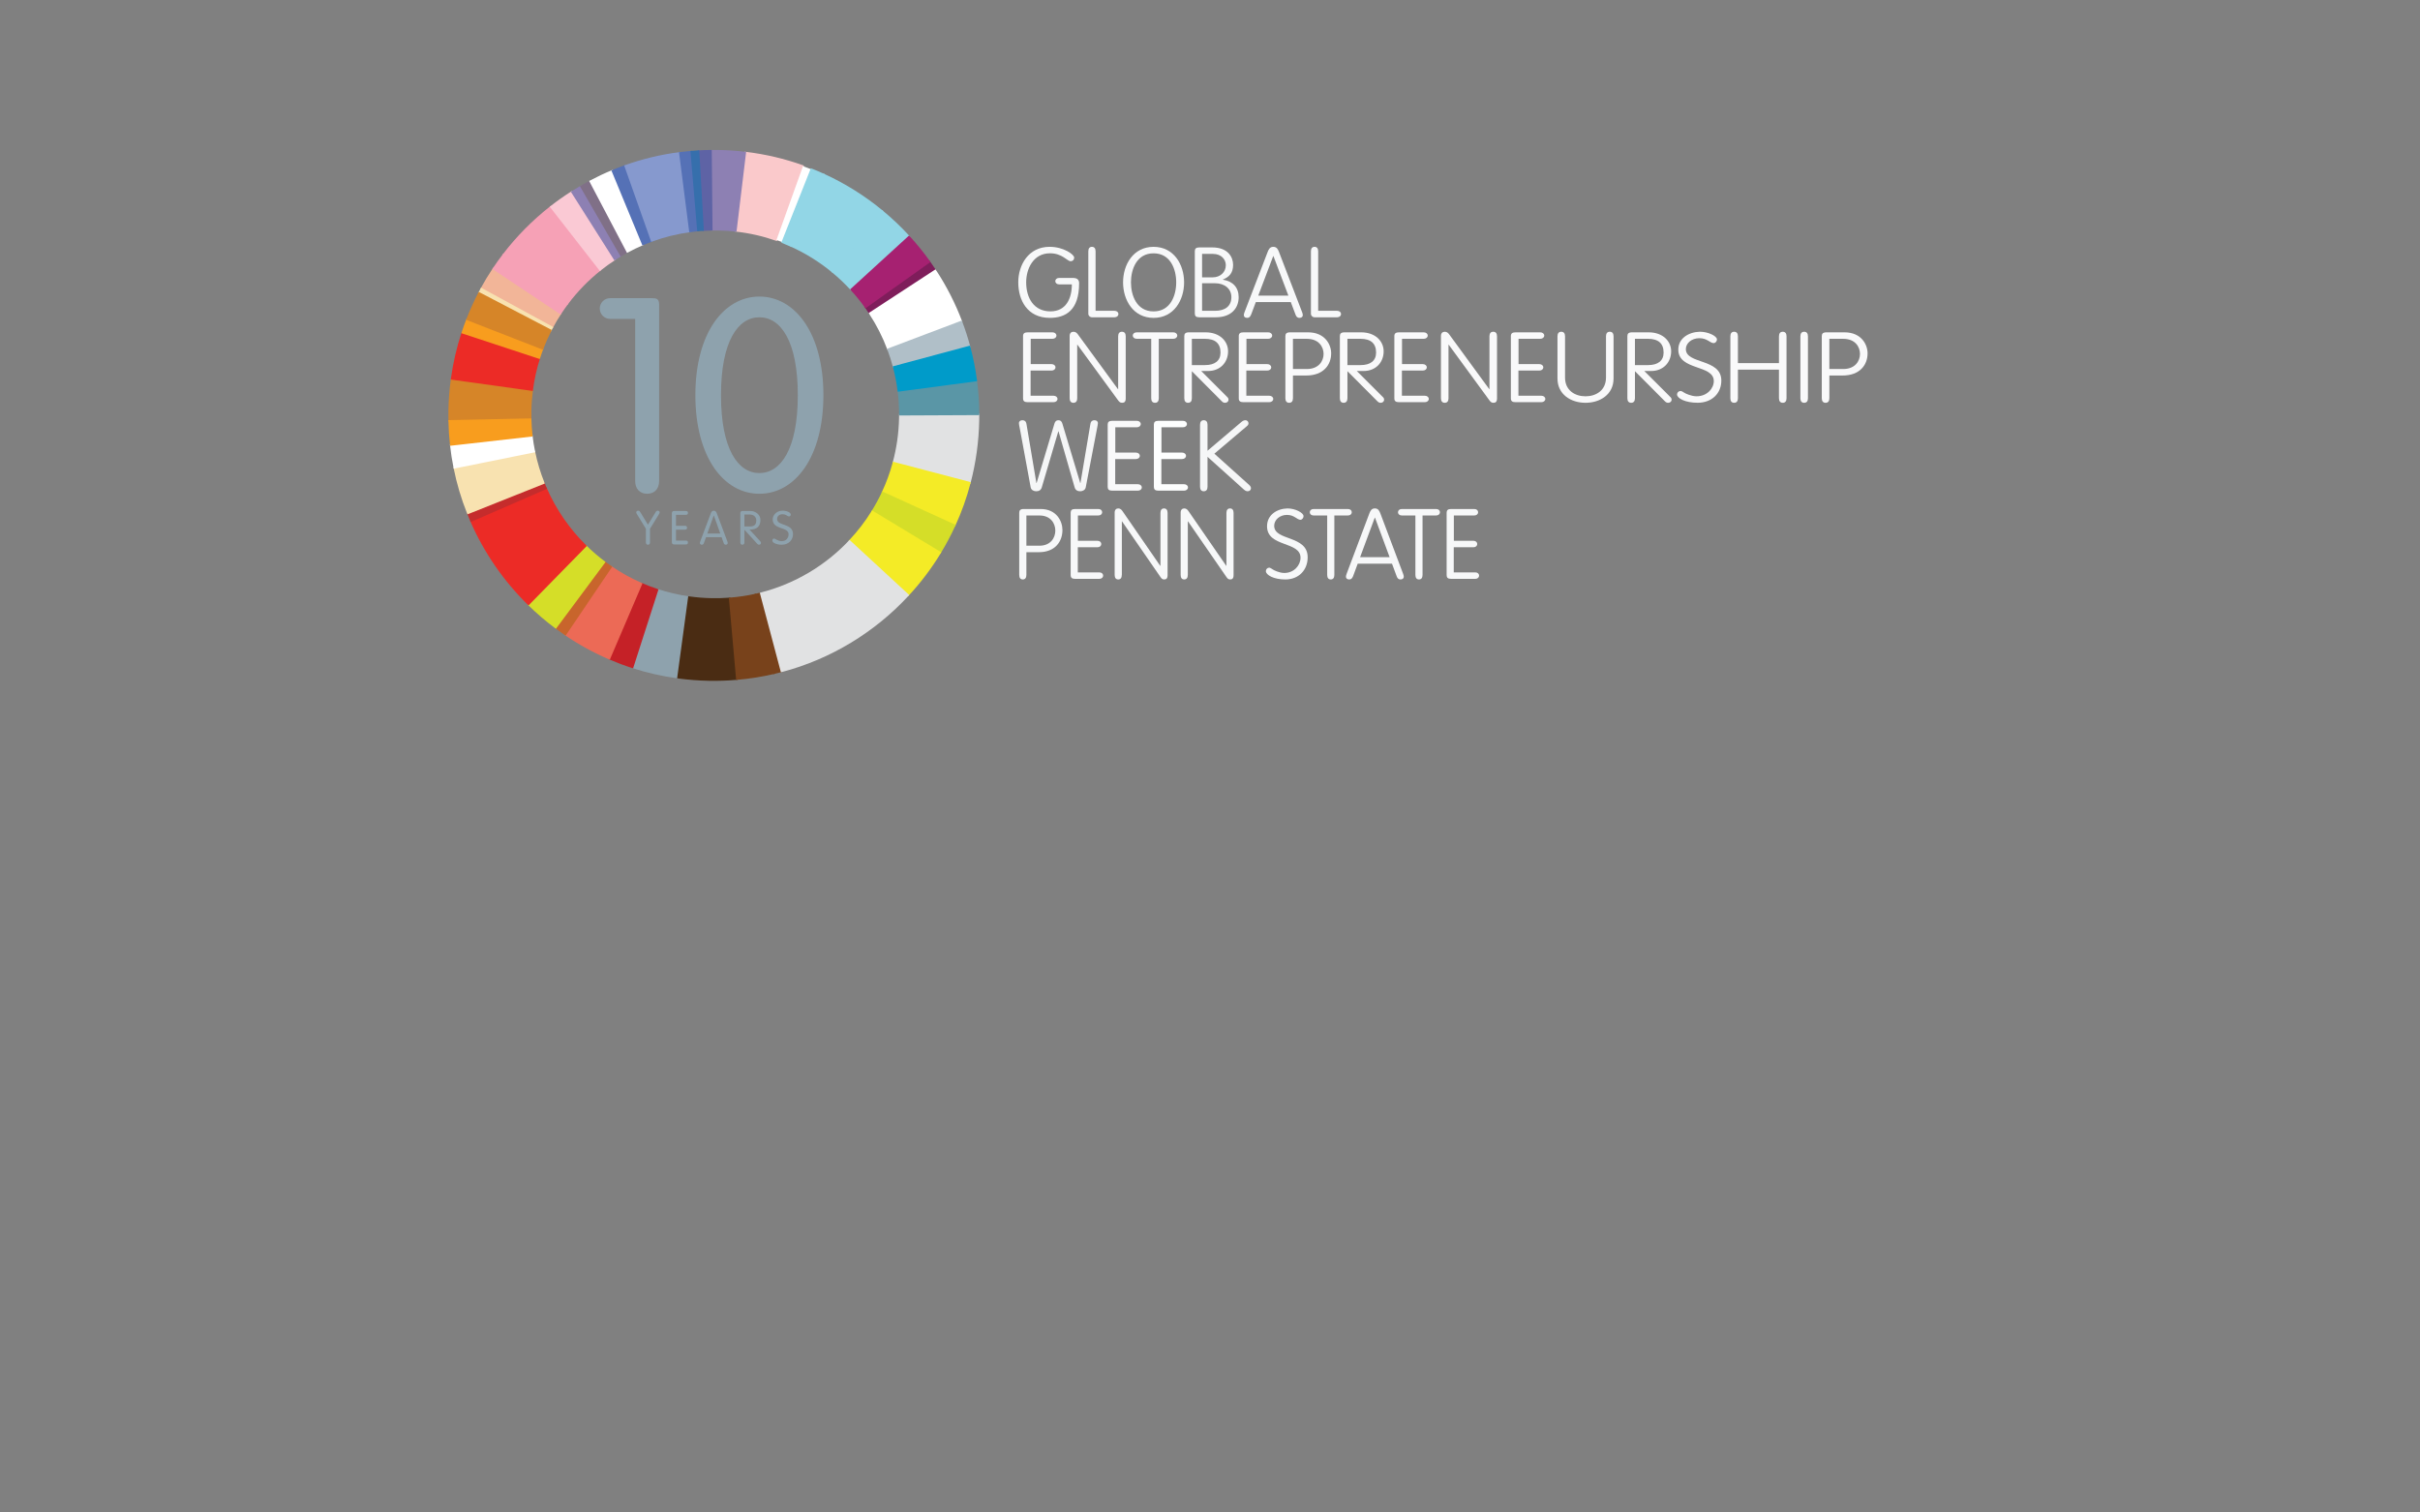 <?xml version="1.0" encoding="utf-8"?>
<!-- Generator: Adobe Illustrator 23.0.1, SVG Export Plug-In . SVG Version: 6.00 Build 0)  -->
<svg version="1.0" xmlns="http://www.w3.org/2000/svg" xmlns:xlink="http://www.w3.org/1999/xlink" x="0px" y="0px"
	 viewBox="0 0 1280 800" style="enable-background:new 0 0 1280 800;" xml:space="preserve">
<rect x="0" y="0" width="1280" height="800" fill="#808080" stroke="none"/>
<style type="text/css">
	.st0{display:none;}
	.st1{fill-rule:evenodd;clip-rule:evenodd;fill:#FAC9CB;}
	.st2{fill:none;stroke:#FAC9CB;stroke-width:0.898;stroke-miterlimit:3.864;}
	.st3{fill-rule:evenodd;clip-rule:evenodd;fill:#FFFFFF;}
	.st4{fill-rule:evenodd;clip-rule:evenodd;fill:#92D6E6;}
	.st5{fill:none;stroke:#92D6E6;stroke-width:0.898;stroke-miterlimit:3.864;}
	.st6{fill-rule:evenodd;clip-rule:evenodd;fill:#7F1D5B;}
	.st7{fill:none;stroke:#7F1D5B;stroke-width:0.898;stroke-miterlimit:3.864;}
	.st8{fill:none;stroke:#FFFFFF;stroke-width:0.898;stroke-miterlimit:3.864;}
	.st9{fill-rule:evenodd;clip-rule:evenodd;fill:#B0BFC8;}
	.st10{fill:none;stroke:#B0BFC8;stroke-width:0.898;stroke-miterlimit:3.864;}
	.st11{fill-rule:evenodd;clip-rule:evenodd;fill:#E1E2E3;}
	.st12{fill:none;stroke:#E1E2E3;stroke-width:0.898;stroke-miterlimit:3.864;}
	.st13{fill-rule:evenodd;clip-rule:evenodd;fill:#F4EB26;}
	.st14{fill:none;stroke:#F4EB26;stroke-width:0.898;stroke-miterlimit:3.864;}
	.st15{fill-rule:evenodd;clip-rule:evenodd;fill:#D5DE28;}
	.st16{fill:none;stroke:#D5DE28;stroke-width:0.898;stroke-miterlimit:3.864;}
	.st17{fill-rule:evenodd;clip-rule:evenodd;fill:#78421B;}
	.st18{fill:none;stroke:#78421B;stroke-width:0.898;stroke-miterlimit:3.864;}
	.st19{fill-rule:evenodd;clip-rule:evenodd;fill:#8EA2AD;}
	.st20{fill:none;stroke:#8EA2AD;stroke-width:0.898;stroke-miterlimit:3.864;}
	.st21{fill-rule:evenodd;clip-rule:evenodd;fill:#C52127;}
	.st22{fill:none;stroke:#C52127;stroke-width:0.898;stroke-miterlimit:3.864;}
	.st23{fill-rule:evenodd;clip-rule:evenodd;fill:#EC6A56;}
	.st24{fill:none;stroke:#EC6A56;stroke-width:0.898;stroke-miterlimit:3.864;}
	.st25{fill-rule:evenodd;clip-rule:evenodd;fill:#C8652C;}
	.st26{fill:none;stroke:#C8652C;stroke-width:0.898;stroke-miterlimit:3.864;}
	.st27{fill-rule:evenodd;clip-rule:evenodd;fill:#EC2B26;}
	.st28{fill:none;stroke:#EC2B26;stroke-width:0.898;stroke-miterlimit:3.864;}
	.st29{fill-rule:evenodd;clip-rule:evenodd;fill:#C52C2C;}
	.st30{fill:none;stroke:#C52C2C;stroke-width:0.898;stroke-miterlimit:3.864;}
	.st31{fill-rule:evenodd;clip-rule:evenodd;fill:#F8E2B0;}
	.st32{fill:none;stroke:#F8E2B0;stroke-width:0.898;stroke-miterlimit:3.864;}
	.st33{fill-rule:evenodd;clip-rule:evenodd;fill:#D68528;}
	.st34{fill:none;stroke:#D68528;stroke-width:0.898;stroke-miterlimit:3.864;}
	.st35{fill-rule:evenodd;clip-rule:evenodd;fill:#F2B598;}
	.st36{fill:none;stroke:#F2B598;stroke-width:0.898;stroke-miterlimit:3.864;}
	.st37{fill-rule:evenodd;clip-rule:evenodd;fill:#F6A1B6;}
	.st38{fill:none;stroke:#F6A1B6;stroke-width:0.898;stroke-miterlimit:3.864;}
	.st39{fill-rule:evenodd;clip-rule:evenodd;fill:#FAC9D4;}
	.st40{fill:none;stroke:#FAC9D4;stroke-width:0.898;stroke-miterlimit:3.864;}
	.st41{fill-rule:evenodd;clip-rule:evenodd;fill:#8D80B3;}
	.st42{fill:none;stroke:#8D80B3;stroke-width:0.898;stroke-miterlimit:3.864;}
	.st43{fill-rule:evenodd;clip-rule:evenodd;fill:#807087;}
	.st44{fill:none;stroke:#807087;stroke-width:0.898;stroke-miterlimit:3.864;}
	.st45{fill-rule:evenodd;clip-rule:evenodd;fill:#5571B6;}
	.st46{fill:none;stroke:#5571B6;stroke-width:0.898;stroke-miterlimit:3.864;}
	.st47{fill-rule:evenodd;clip-rule:evenodd;fill:#8699CE;}
	.st48{fill:none;stroke:#8699CE;stroke-width:0.898;stroke-miterlimit:3.864;}
	.st49{fill-rule:evenodd;clip-rule:evenodd;fill:#5E63A5;}
	.st50{fill:none;stroke:#5E63A5;stroke-width:0.898;stroke-miterlimit:3.864;}
	.st51{fill-rule:evenodd;clip-rule:evenodd;fill:#366FAC;}
	.st52{fill:none;stroke:#366FAC;stroke-width:0.898;stroke-miterlimit:3.864;}
	.st53{fill-rule:evenodd;clip-rule:evenodd;fill:#F89D1E;}
	.st54{fill:none;stroke:#F89D1E;stroke-width:0.898;stroke-miterlimit:3.864;}
	.st55{fill-rule:evenodd;clip-rule:evenodd;fill:#4A2C13;}
	.st56{fill:none;stroke:#4A2C13;stroke-width:0.898;stroke-miterlimit:3.864;}
	.st57{fill-rule:evenodd;clip-rule:evenodd;fill:#A62171;}
	.st58{fill:none;stroke:#A62171;stroke-width:0.898;stroke-miterlimit:3.864;}
	.st59{fill-rule:evenodd;clip-rule:evenodd;fill:#5A96A6;}
	.st60{fill:none;stroke:#5A96A6;stroke-width:0.898;stroke-miterlimit:3.864;}
	.st61{fill-rule:evenodd;clip-rule:evenodd;fill:#009BC9;}
	.st62{fill:none;stroke:#009BC9;stroke-width:0.898;stroke-miterlimit:3.864;}
	.st63{fill:#F7F8F9;}
	.st64{fill:#F9F9FA;}
	.st65{fill:#F5F6F7;}
	.st66{fill:#FDFEFE;}
	.st67{fill:#8EA2AD;}
</style>
<g id="background" class="st0">
</g>
<g id="Layer_2">
	<g>
		<g>
			<g>
				<path class="st1" d="M394.2,80.73c10.57,1.25,20.77,3.68,30.47,7.14l-14.01,39.06c-6.83-2.4-14.01-4.06-21.45-4.88L394.2,80.73z
					"/>
				<path class="st2" d="M394.2,80.73c10.57,1.25,20.77,3.68,30.47,7.14l-14.01,39.06c-6.83-2.4-14.01-4.06-21.45-4.88L394.2,80.73z
					"/>
				<path class="st3" d="M424.71,87.89c1.48,0.52,2.94,1.08,4.39,1.65l-15.32,38.55c-1.02-0.4-2.05-0.78-3.09-1.14L424.71,87.89z"/>
				<path class="st4" d="M429.14,89.56c2.24,0.89,4.45,1.84,6.64,2.83l-17.28,37.68c-1.54-0.69-3.1-1.35-4.67-1.96L429.14,89.56z"/>
				<path class="st5" d="M429.14,89.56c2.24,0.89,4.45,1.84,6.64,2.83l-17.28,37.68c-1.54-0.69-3.1-1.35-4.67-1.96L429.14,89.56z"/>
				<path class="st4" d="M435.81,92.41c11.14,5.1,21.48,11.62,30.81,19.32l-26.35,31.88c-6.58-5.4-13.88-9.97-21.74-13.53
					L435.81,92.41z"/>
				<path class="st5" d="M435.81,92.41c11.14,5.1,21.48,11.62,30.81,19.32l-26.35,31.88c-6.58-5.4-13.88-9.97-21.74-13.53
					L435.81,92.41z"/>
				<path class="st6" d="M491.57,138.51c1.06,1.49,2.09,2.99,3.1,4.53l-34.6,22.61c-0.71-1.07-1.43-2.13-2.18-3.18L491.57,138.51z"
					/>
				<path class="st7" d="M491.57,138.51c1.06,1.49,2.09,2.99,3.1,4.53l-34.6,22.61c-0.71-1.07-1.43-2.13-2.18-3.18L491.57,138.51z"
					/>
				<path class="st3" d="M494.69,143.08c5.52,8.42,10.16,17.46,13.78,27.01l-38.7,14.65c-2.54-6.73-5.79-13.1-9.68-19.04
					L494.69,143.08z"/>
				<path class="st8" d="M494.69,143.08c5.52,8.42,10.16,17.46,13.78,27.01l-38.7,14.65c-2.54-6.73-5.79-13.1-9.68-19.04
					L494.69,143.08z"/>
				<path class="st9" d="M508.48,170.12c1.63,4.3,3.05,8.7,4.26,13.18l-39.99,10.75c-0.84-3.16-1.83-6.26-2.97-9.29L508.48,170.12z"
					/>
				<path class="st10" d="M508.48,170.12c1.63,4.3,3.05,8.7,4.26,13.18l-39.99,10.75c-0.84-3.16-1.83-6.26-2.97-9.29L508.48,170.12z
					"/>
				<path class="st11" d="M517.49,222.26c-0.21,11.41-1.78,22.48-4.54,33.05l-40.33-10.6c2.05-7.6,3.22-15.56,3.36-23.78l0.02-1.6
					l41.52-0.16C517.52,220.2,517.51,221.23,517.49,222.26"/>
				<path class="st12" d="M517.49,222.26c-0.21,11.41-1.78,22.48-4.54,33.05l-40.33-10.6c2.05-7.6,3.22-15.56,3.36-23.78l0.02-1.6
					l41.52-0.16C517.52,220.2,517.51,221.23,517.49,222.26z"/>
				<path class="st13" d="M512.94,255.35c-2.04,7.78-4.73,15.28-8.01,22.47l-38.07-17.35c2.35-5.02,4.28-10.27,5.75-15.72
					L512.94,255.35z"/>
				<path class="st14" d="M512.94,255.35c-2.04,7.78-4.73,15.28-8.01,22.47l-38.07-17.35c2.35-5.02,4.28-10.27,5.75-15.72
					L512.94,255.35z"/>
				<path class="st15" d="M504.91,277.86c-2.27,4.96-4.82,9.76-7.63,14.38l-35.87-21.7c1.99-3.23,3.81-6.57,5.43-10.03
					L504.91,277.86z"/>
				<path class="st16" d="M504.91,277.86c-2.27,4.96-4.82,9.76-7.63,14.38l-35.87-21.7c1.99-3.23,3.81-6.57,5.43-10.03
					L504.91,277.86z"/>
				<path class="st17" d="M413.32,355.06c-1.31,0.35-2.63,0.67-3.95,0.98l-9.73-41.52c0.92-0.2,1.84-0.42,2.74-0.65L413.32,355.06z"
					/>
				<path class="st18" d="M413.32,355.06c-1.31,0.35-2.63,0.67-3.95,0.98l-9.73-41.52c0.92-0.2,1.84-0.42,2.74-0.65L413.32,355.06z"
					/>
				<path class="st19" d="M358.61,358.39c-8.25-1.12-16.27-2.95-24-5.44L347.77,312c5.34,1.75,10.89,3.06,16.6,3.88L358.61,358.39z"
					/>
				<path class="st20" d="M358.61,358.39c-8.25-1.12-16.27-2.95-24-5.44L347.77,312c5.34,1.75,10.89,3.06,16.6,3.88L358.61,358.39z"
					/>
				<path class="st21" d="M334.57,352.94c-4.16-1.34-8.24-2.87-12.22-4.58l16.95-39.59c2.75,1.2,5.56,2.27,8.44,3.22L334.57,352.94z
					"/>
				<path class="st22" d="M334.57,352.94c-4.16-1.34-8.24-2.87-12.22-4.58l16.95-39.59c2.75,1.2,5.56,2.27,8.44,3.22L334.57,352.94z
					"/>
				<path class="st23" d="M299.09,335.62l24.15-35.73c5.02,3.43,10.38,6.41,16.02,8.87l-16.95,39.59
					C314.13,344.83,306.36,340.55,299.09,335.62"/>
				<path class="st24" d="M299.09,335.62l24.15-35.73c5.02,3.43,10.38,6.41,16.02,8.87l-16.95,39.59
					C314.13,344.83,306.36,340.55,299.09,335.62z"/>
				<path class="st25" d="M299.05,335.59c-1.72-1.16-3.41-2.37-5.07-3.6l25.73-34.63c1.14,0.85,2.31,1.69,3.49,2.5L299.05,335.59z"
					/>
				<path class="st26" d="M299.05,335.59c-1.72-1.16-3.41-2.37-5.07-3.6l25.73-34.63c1.14,0.85,2.31,1.69,3.49,2.5L299.05,335.59z"
					/>
				<path class="st15" d="M293.95,331.96c-5.07-3.78-9.87-7.9-14.38-12.32l30.2-30.84c3.11,3.06,6.42,5.91,9.91,8.54L293.95,331.96z
					"/>
				<path class="st16" d="M293.95,331.96c-5.07-3.78-9.87-7.9-14.38-12.32l30.2-30.84c3.11,3.06,6.42,5.91,9.91,8.54L293.95,331.96z
					"/>
				<path class="st27" d="M279.54,319.61c-12.75-12.51-23.11-27.45-30.34-44.03l39.57-17.24c5.02,11.45,12.18,21.77,20.98,30.43
					L279.54,319.61z"/>
				<path class="st28" d="M279.54,319.61c-12.75-12.51-23.11-27.45-30.34-44.03l39.57-17.24c5.02,11.45,12.18,21.77,20.98,30.43
					L279.54,319.61z"/>
				<path class="st29" d="M249.18,275.54c-0.58-1.33-1.14-2.67-1.67-4.02l40.08-15.98c0.37,0.93,0.76,1.85,1.16,2.77L249.18,275.54z
					"/>
				<path class="st30" d="M249.18,275.54c-0.58-1.33-1.14-2.67-1.67-4.02l40.08-15.98c0.37,0.93,0.76,1.85,1.16,2.77L249.18,275.54z
					"/>
				<path class="st31" d="M247.49,271.48c-3.07-7.71-5.48-15.76-7.15-24.06l42.24-8.53c1.18,5.73,2.86,11.29,4.99,16.61
					L247.49,271.48z"/>
				<path class="st32" d="M247.49,271.48c-3.07-7.71-5.48-15.76-7.15-24.06l42.24-8.53c1.18,5.73,2.86,11.29,4.99,16.61
					L247.49,271.48z"/>
				<path class="st33" d="M237.63,217.16c0.1-5.67,0.54-11.26,1.3-16.74l42.5,5.92c-0.47,3.62-0.75,7.3-0.82,11.03
					c-0.03,1.46-0.02,2.9,0.02,4.34l-42.99,0.9C237.59,220.81,237.59,218.99,237.63,217.16"/>
				<path class="st34" d="M237.63,217.16c0.1-5.67,0.54-11.26,1.3-16.74l42.5,5.92c-0.47,3.62-0.75,7.3-0.82,11.03
					c-0.03,1.46-0.02,2.9,0.02,4.34l-42.99,0.9C237.59,220.81,237.59,218.99,237.63,217.16z"/>
				<path class="st27" d="M238.93,200.37c1.16-8.39,3.06-16.54,5.63-24.38l40.65,13.38c-1.74,5.44-3.02,11.11-3.78,16.92
					L238.93,200.37z"/>
				<path class="st28" d="M238.93,200.37c1.16-8.39,3.06-16.54,5.63-24.38l40.65,13.38c-1.74,5.44-3.02,11.11-3.78,16.92
					L238.93,200.37z"/>
				<path class="st35" d="M254.64,152.72c1.97-3.62,4.1-7.14,6.37-10.54l35.42,23.6c-1.56,2.38-3.01,4.84-4.36,7.36L254.64,152.72z"
					/>
				<path class="st36" d="M254.64,152.72c1.97-3.62,4.1-7.14,6.37-10.54l35.42,23.6c-1.56,2.38-3.01,4.84-4.36,7.36L254.64,152.72z"
					/>
				<path class="st37" d="M261.04,142.14c1.68-2.52,3.44-4.98,5.27-7.37l33.76,25.82c-1.26,1.68-2.46,3.4-3.62,5.16L261.04,142.14z"
					/>
				<path class="st38" d="M261.04,142.14c1.68-2.52,3.44-4.98,5.27-7.37l33.76,25.82c-1.26,1.68-2.46,3.4-3.62,5.16L261.04,142.14z"
					/>
				<path class="st37" d="M266.34,134.73c7.24-9.46,15.66-17.96,25.03-25.3l26,33.33c-6.48,5.17-12.28,11.15-17.27,17.79
					L266.34,134.73z"/>
				<path class="st38" d="M266.34,134.73c7.24-9.46,15.66-17.96,25.03-25.3l26,33.33c-6.48,5.17-12.28,11.15-17.27,17.79
					L266.34,134.73z"/>
				<path class="st39" d="M291.4,109.41c3.57-2.79,7.28-5.41,11.11-7.85l22.58,35.63c-2.66,1.73-5.23,3.58-7.7,5.55L291.4,109.41z"
					/>
				<path class="st40" d="M291.4,109.41c3.57-2.79,7.28-5.41,11.11-7.85l22.58,35.63c-2.66,1.73-5.23,3.58-7.7,5.55L291.4,109.41z"
					/>
				<path class="st41" d="M302.55,101.53c1.56-0.99,3.14-1.95,4.74-2.88l21.12,36.47c-1.11,0.66-2.2,1.34-3.28,2.04L302.55,101.53z"
					/>
				<path class="st42" d="M302.55,101.53c1.56-0.99,3.14-1.95,4.74-2.88l21.12,36.47c-1.11,0.66-2.2,1.34-3.28,2.04L302.55,101.53z"
					/>
				<path class="st43" d="M307.32,98.63c1.6-0.93,3.22-1.83,4.86-2.7l19.63,37.26c-1.14,0.62-2.26,1.26-3.37,1.92L307.32,98.63z"/>
				<path class="st44" d="M307.32,98.63c1.6-0.93,3.22-1.83,4.86-2.7l19.63,37.26c-1.14,0.62-2.26,1.26-3.37,1.92L307.32,98.63z"/>
				<path class="st3" d="M312.22,95.9c3.8-2.01,7.7-3.85,11.69-5.5l16.06,38.84c-2.78,1.19-5.49,2.5-8.13,3.92L312.22,95.9z"/>
				<path class="st8" d="M312.22,95.9c3.8-2.01,7.7-3.85,11.69-5.5l16.06,38.84c-2.78,1.19-5.49,2.5-8.13,3.92L312.22,95.9z"/>
				<path class="st45" d="M323.96,90.38c2.21-0.92,4.45-1.78,6.71-2.59l14.02,39.58c-1.58,0.58-3.13,1.2-4.67,1.85L323.96,90.38z"/>
				<path class="st46" d="M323.96,90.38c2.21-0.92,4.45-1.78,6.71-2.59l14.02,39.58c-1.58,0.58-3.13,1.2-4.67,1.85L323.96,90.38z"/>
				<path class="st47" d="M330.71,87.78c9.23-3.28,18.9-5.62,28.89-6.9l5.31,41.47c-6.99,0.96-13.75,2.65-20.19,5.01L330.71,87.78z"
					/>
				<path class="st48" d="M330.71,87.78c9.23-3.28,18.9-5.62,28.89-6.9l5.31,41.47c-6.99,0.96-13.75,2.65-20.19,5.01L330.71,87.78z"
					/>
				<path class="st41" d="M394.15,80.73l-4.98,41.32c-2.99-0.33-6.03-0.53-9.1-0.58c-1.21-0.02-2.41-0.02-3.6,0l-0.4-41.71
					c1.35-0.01,2.69-0.01,4.05,0.02C384.86,79.86,389.54,80.18,394.15,80.73"/>
				<path class="st42" d="M394.15,80.73l-4.98,41.32c-2.99-0.33-6.03-0.53-9.1-0.58c-1.21-0.02-2.41-0.02-3.6,0l-0.4-41.71
					c1.35-0.01,2.69-0.01,4.05,0.02C384.86,79.86,389.54,80.18,394.15,80.73z"/>
				<path class="st49" d="M376.02,79.76l0.41,41.71c-1.53,0.03-3.06,0.09-4.57,0.19l-2.37-41.68
					C371.65,79.86,373.83,79.78,376.02,79.76"/>
				<path class="st50" d="M376.02,79.76l0.41,41.71c-1.53,0.03-3.06,0.09-4.57,0.19l-2.37-41.68
					C371.65,79.86,373.83,79.78,376.02,79.76z"/>
				<path class="st45" d="M359.65,80.88c1.98-0.25,3.97-0.46,5.98-0.63l3.51,41.62c-1.4,0.13-2.79,0.29-4.18,0.48L359.65,80.88z"/>
				<path class="st46" d="M359.65,80.88c1.98-0.25,3.97-0.46,5.98-0.63l3.51,41.62c-1.4,0.13-2.79,0.29-4.18,0.48L359.65,80.88z"/>
				<path class="st51" d="M369.44,79.98l2.37,41.68c-0.88,0.05-1.76,0.13-2.63,0.21l-3.51-41.62
					C366.92,80.14,368.18,80.05,369.44,79.98"/>
				<path class="st52" d="M369.44,79.98l2.37,41.68c-0.88,0.05-1.76,0.13-2.63,0.21l-3.51-41.62
					C366.92,80.14,368.18,80.05,369.44,79.98z"/>
				<path class="st31" d="M254.62,152.76l37.44,20.42c-0.27,0.51-0.54,1.02-0.8,1.53l-37.82-19.75
					C253.83,154.22,254.22,153.49,254.62,152.76"/>
				<path class="st32" d="M254.62,152.76l37.44,20.42c-0.27,0.51-0.54,1.02-0.8,1.53l-37.82-19.75
					C253.83,154.22,254.22,153.49,254.62,152.76z"/>
				<path class="st53" d="M244.58,175.95c0.78-2.37,1.62-4.7,2.52-7.01l39.83,15.52c-0.61,1.61-1.18,3.23-1.7,4.88L244.58,175.95z"
					/>
				<path class="st54" d="M244.58,175.95c0.78-2.37,1.62-4.7,2.52-7.01l39.83,15.52c-0.61,1.61-1.18,3.23-1.7,4.88L244.58,175.95z"
					/>
				<path class="st33" d="M286.94,184.42l-39.83-15.52c1.86-4.77,3.97-9.41,6.31-13.9l37.82,19.74
					C289.64,177.87,288.2,181.11,286.94,184.42"/>
				<path class="st34" d="M286.94,184.42l-39.83-15.52c1.86-4.77,3.97-9.41,6.31-13.9l37.82,19.74
					C289.64,177.87,288.2,181.11,286.94,184.42z"/>
				<path class="st55" d="M358.65,358.4l5.76-42.52c3.96,0.56,8,0.89,12.1,0.96c3.19,0.06,6.34-0.04,9.45-0.27l3.77,42.58
					c-4.84,0.42-9.76,0.58-14.72,0.5C369.47,359.54,364.01,359.12,358.65,358.4"/>
				<path class="st56" d="M358.65,358.4l5.76-42.52c3.96,0.56,8,0.89,12.1,0.96c3.19,0.06,6.34-0.04,9.45-0.27l3.77,42.58
					c-4.84,0.42-9.76,0.58-14.72,0.5C369.47,359.54,364.01,359.12,358.65,358.4z"/>
				<path class="st17" d="M409.32,356.05c-6.36,1.48-12.89,2.52-19.55,3.1L386,316.56c4.63-0.37,9.17-1.04,13.6-2.03L409.32,356.05z
					"/>
				<path class="st18" d="M409.32,356.05c-6.36,1.48-12.89,2.52-19.55,3.1L386,316.56c4.63-0.37,9.17-1.04,13.6-2.03L409.32,356.05z
					"/>
				<path class="st4" d="M466.66,111.77c5.01,4.14,9.72,8.62,14.1,13.4l-30.51,27.9c-3.09-3.36-6.42-6.51-9.95-9.42L466.66,111.77z"
					/>
				<path class="st5" d="M466.66,111.77c5.01,4.14,9.72,8.62,14.1,13.4l-30.51,27.9c-3.09-3.36-6.42-6.51-9.95-9.42L466.66,111.77z"
					/>
				<path class="st57" d="M491.54,138.48l-33.68,23.97c-2.33-3.27-4.86-6.39-7.58-9.35l30.51-27.89
					C484.63,129.4,488.23,133.83,491.54,138.48"/>
				<path class="st58" d="M491.54,138.48l-33.68,23.97c-2.33-3.27-4.86-6.39-7.58-9.35l30.51-27.89
					C484.63,129.4,488.23,133.83,491.54,138.48z"/>
				<path class="st3" d="M240.33,247.37c-0.79-3.95-1.42-7.96-1.87-12.03l42.77-4.85c0.33,2.82,0.77,5.6,1.33,8.35L240.33,247.37z"
					/>
				<path class="st8" d="M240.33,247.37c-0.79-3.95-1.42-7.96-1.87-12.03l42.77-4.85c0.33,2.82,0.77,5.6,1.33,8.35L240.33,247.37z"
					/>
				<path class="st53" d="M237.63,222.66l42.99-0.9c0.08,2.93,0.28,5.84,0.61,8.7l-42.77,4.84
					C238,231.13,237.72,226.92,237.63,222.66"/>
				<path class="st54" d="M237.63,222.66l42.99-0.9c0.08,2.93,0.28,5.84,0.61,8.7l-42.77,4.84
					C238,231.13,237.72,226.92,237.63,222.66z"/>
				<path class="st13" d="M497.26,292.28c-4.89,8.06-10.57,15.57-16.93,22.44l-30.93-28.56c4.5-4.77,8.52-9.99,11.99-15.59
					L497.26,292.28z"/>
				<path class="st14" d="M497.26,292.28c-4.89,8.06-10.57,15.57-16.93,22.44l-30.93-28.56c4.5-4.77,8.52-9.99,11.99-15.59
					L497.26,292.28z"/>
				<path class="st11" d="M413.36,355.05l-10.94-41.19c18.21-4.63,34.42-14.38,46.95-27.66l30.92,28.56
					C462.5,333.98,439.39,348.18,413.36,355.05"/>
				<path class="st12" d="M413.36,355.05l-10.94-41.19c18.21-4.63,34.42-14.38,46.95-27.66l30.92,28.56
					C462.5,333.98,439.39,348.18,413.36,355.05z"/>
				<path class="st59" d="M475.22,206.74l41.1-5.47c0.77,5.85,1.18,11.81,1.2,17.85L476,219.31
					C476.01,215.05,475.74,210.85,475.22,206.74"/>
				<path class="st60" d="M475.22,206.74l41.1-5.47c0.77,5.85,1.18,11.81,1.2,17.85L476,219.31
					C476.01,215.05,475.74,210.85,475.22,206.74z"/>
				<path class="st61" d="M512.75,183.35c1.56,5.82,2.76,11.79,3.56,17.88l-41.1,5.47c-0.54-4.29-1.37-8.5-2.46-12.6L512.75,183.35z
					"/>
				<path class="st62" d="M512.75,183.35c1.56,5.82,2.76,11.79,3.56,17.88l-41.1,5.47c-0.54-4.29-1.37-8.5-2.46-12.6L512.75,183.35z
					"/>
			</g>
		</g>
		<g>
			<path class="st63" d="M567.51,147.01c2.67,0,3.26,1.35,3.26,2.85c0,14.32-7.16,18.27-15.5,18.27c-11.86,0-16.68-9.29-16.68-18.79
				c0-9.18,5.35-18.79,16.57-18.79c7.48,0,12.99,4.1,12.99,5.66c0,1.35-0.91,1.97-1.87,1.97c-1.76,0-4.38-4.21-10.9-4.21
				c-8.87,0-12.61,8.25-12.61,15.36c0,8.36,4.11,15.36,12.83,15.36c8.28,0,11.33-6.85,11.33-14.27h-6.73
				c-1.23,0-2.03-0.78-2.03-1.71c0-0.93,0.8-1.71,2.03-1.71H567.51z"/>
			<path class="st63" d="M579.48,164.4h10.05c1.23,0,2.03,0.78,2.03,1.71c0,0.93-0.8,1.71-2.03,1.71h-11.97
				c-1.07,0-1.92-0.83-1.92-1.87v-33.01c0-1.56,0.69-2.39,1.92-2.39c1.23,0,1.92,0.83,1.92,2.39V164.4z"/>
			<path class="st63" d="M610.16,130.56c10.74,0,16.14,9.39,16.14,18.79c0,9.39-5.4,18.79-16.14,18.79
				c-10.74,0-16.14-9.39-16.14-18.79C594.02,139.96,599.42,130.56,610.16,130.56z M622.13,149.35c0-6.95-3.05-15.36-11.97-15.36
				c-8.93,0-11.97,8.41-11.97,15.36c0,6.95,3.05,15.36,11.97,15.36C619.08,164.71,622.13,156.3,622.13,149.35z"/>
			<path class="st63" d="M631.97,132.84c0-1.3,0.64-1.97,2.35-1.97h6.89c8.28,0,11.01,5.09,11.01,9.24c0,4.36-2.14,6.44-5.4,7.73
				v0.1c5.24,0.83,8.34,4.05,8.34,9.29c0,5.55-3.69,10.59-12.08,10.59h-8.76c-1.71,0-2.35-0.68-2.35-1.97V132.84z M635.81,146.7
				h5.61c3.95,0,6.95-2.7,6.95-6.44c0-3.01-2.35-5.97-6.84-5.97h-5.72V146.7z M635.81,164.4h6.84c5.4,0,8.66-2.49,8.66-7.27
				c0-4.31-3.47-7.32-8.71-7.32h-6.79V164.4z"/>
			<path class="st63" d="M661.74,166.42c-0.48,0.93-0.8,1.71-2.14,1.71c-1.12,0-1.71-0.67-1.71-1.45c0-0.42,0.16-1.04,0.37-1.56
				l12.24-31.87c0.48-1.19,1.07-2.7,2.99-2.7c1.92,0,2.51,1.51,2.99,2.7l12.24,31.87c0.21,0.52,0.37,1.14,0.37,1.56
				c0,0.78-0.59,1.45-1.71,1.45c-1.34,0-1.76-0.78-2.14-1.71l-2.51-6.64h-18.49L661.74,166.42z M673.55,135.44h-0.11l-7.91,20.92
				h15.93L673.55,135.44z"/>
			<path class="st63" d="M697.23,164.4h10.05c1.23,0,2.03,0.78,2.03,1.71c0,0.93-0.8,1.71-2.03,1.71H695.3
				c-1.07,0-1.92-0.83-1.92-1.87v-33.01c0-1.56,0.7-2.39,1.92-2.39c1.23,0,1.92,0.83,1.92,2.39V164.4z"/>
		</g>
		<g>
			<path class="st64" d="M545.12,209.31h12.1c1.28,0,2.11,0.78,2.11,1.71c0,0.93-0.83,1.71-2.11,1.71h-13.66
				c-1.78,0-2.44-0.68-2.44-1.97v-33.01c0-1.3,0.67-1.97,2.44-1.97h13.1c1.28,0,2.11,0.78,2.11,1.71c0,0.93-0.83,1.71-2.11,1.71
				h-11.49v13.39h10.99c1.28,0,2.11,0.78,2.11,1.71c0,0.94-0.83,1.71-2.11,1.71h-11.05V209.31z"/>
			<path class="st64" d="M569.77,210.66c0,1.56-0.72,2.39-2,2.39c-1.28,0-2-0.83-2-2.39v-33.01c0-1.45,0.89-2.18,2-2.18
				c1.11,0,1.78,0.62,2.33,1.35l21.21,29.01h0.11v-27.97c0-1.56,0.72-2.39,2-2.39c1.28,0,2,0.83,2,2.39v32.91
				c0,1.76-0.78,2.28-1.89,2.28c-1.05,0-1.5-0.47-2.17-1.35l-21.49-29.38h-0.11V210.66z"/>
			<path class="st64" d="M612.91,210.66c0,1.56-0.72,2.39-2,2.39c-1.28,0-2-0.83-2-2.39V179.2h-7.66c-1.28,0-2.11-0.78-2.11-1.71
				c0-0.94,0.83-1.71,2.11-1.71h19.32c1.28,0,2.11,0.78,2.11,1.71c0,0.93-0.83,1.71-2.11,1.71h-7.66V210.66z"/>
			<path class="st64" d="M630.4,210.66c0,1.56-0.72,2.39-2,2.39c-1.28,0-2-0.83-2-2.39v-32.91c0-1.25,0.61-1.97,2.5-1.97h8.72
				c7.77,0,11.94,4.88,11.94,10.02c0,5.92-4.22,10.43-10.55,10.43h-3.66L649,209.88c0.61,0.57,0.78,0.88,0.78,1.61
				c0,0.93-0.89,1.56-1.78,1.56c-0.67,0-1.17-0.21-1.78-0.83l-15.82-15.88V210.66z M630.4,193.11h6.94c5.22,0,8.22-2.28,8.22-6.64
				c0-4.83-2.83-7.27-8.22-7.27h-6.94V193.11z"/>
			<path class="st64" d="M659.22,209.31h12.11c1.28,0,2.11,0.78,2.11,1.71c0,0.93-0.83,1.71-2.11,1.71h-13.66
				c-1.78,0-2.45-0.68-2.45-1.97v-33.01c0-1.3,0.67-1.97,2.45-1.97h13.1c1.28,0,2.11,0.78,2.11,1.71c0,0.93-0.83,1.71-2.11,1.71
				h-11.49v13.39h10.99c1.28,0,2.11,0.78,2.11,1.71c0,0.94-0.83,1.71-2.11,1.71h-11.05V209.31z"/>
			<path class="st64" d="M683.87,210.66c0,1.56-0.72,2.39-2,2.39c-1.28,0-2-0.83-2-2.39v-32.91c0-1.25,0.61-1.97,2.5-1.97h9.5
				c8.99,0,12.22,6.54,12.22,11.11c0,6.12-4.11,11.73-13.21,11.73h-7V210.66z M683.87,195.19h7.33c6.33,0,8.88-4.26,8.88-7.99
				c0-3.74-2.55-7.99-8.88-7.99h-7.33V195.19z"/>
			<path class="st64" d="M712.69,210.66c0,1.56-0.72,2.39-2,2.39c-1.28,0-2-0.83-2-2.39v-32.91c0-1.25,0.61-1.97,2.5-1.97h8.72
				c7.77,0,11.94,4.88,11.94,10.02c0,5.92-4.22,10.43-10.55,10.43h-3.66l13.66,13.65c0.61,0.57,0.78,0.88,0.78,1.61
				c0,0.93-0.89,1.56-1.78,1.56c-0.67,0-1.17-0.21-1.78-0.83l-15.82-15.88V210.66z M712.69,193.11h6.94c5.22,0,8.22-2.28,8.22-6.64
				c0-4.83-2.83-7.27-8.22-7.27h-6.94V193.11z"/>
			<path class="st64" d="M741.5,209.31h12.11c1.28,0,2.11,0.78,2.11,1.71c0,0.93-0.83,1.71-2.11,1.71h-13.66
				c-1.78,0-2.44-0.68-2.44-1.97v-33.01c0-1.3,0.67-1.97,2.44-1.97h13.1c1.28,0,2.11,0.78,2.11,1.71c0,0.93-0.83,1.71-2.11,1.71
				h-11.49v13.39h10.99c1.28,0,2.11,0.78,2.11,1.71c0,0.94-0.83,1.71-2.11,1.71H741.5V209.31z"/>
			<path class="st64" d="M766.16,210.66c0,1.56-0.72,2.39-2,2.39c-1.28,0-2-0.83-2-2.39v-33.01c0-1.45,0.89-2.18,2-2.18
				s1.78,0.62,2.33,1.35l21.21,29.01h0.11v-27.97c0-1.56,0.72-2.39,2-2.39c1.28,0,2,0.83,2,2.39v32.91c0,1.76-0.78,2.28-1.89,2.28
				c-1.05,0-1.5-0.47-2.17-1.35l-21.49-29.38h-0.11V210.66z"/>
			<path class="st64" d="M803.13,209.31h12.11c1.28,0,2.11,0.78,2.11,1.71c0,0.93-0.83,1.71-2.11,1.71h-13.66
				c-1.78,0-2.44-0.68-2.44-1.97v-33.01c0-1.3,0.67-1.97,2.44-1.97h13.1c1.28,0,2.11,0.78,2.11,1.71c0,0.93-0.83,1.71-2.11,1.71
				h-11.49v13.39h10.99c1.28,0,2.11,0.78,2.11,1.71c0,0.94-0.83,1.71-2.11,1.71h-11.05V209.31z"/>
			<path class="st64" d="M823.79,177.86c0-1.56,0.72-2.39,2-2.39c1.28,0,2,0.83,2,2.39v21.85c0,6.8,5.28,9.91,10.83,9.91
				c5.55,0,10.83-3.12,10.83-9.91v-21.85c0-1.56,0.72-2.39,2-2.39c1.28,0,2,0.83,2,2.39v22.32c0,8.51-7.16,12.87-14.83,12.87
				c-7.66,0-14.83-4.36-14.83-12.87V177.86z"/>
			<path class="st64" d="M864.76,210.66c0,1.56-0.72,2.39-2,2.39s-2-0.83-2-2.39v-32.91c0-1.25,0.61-1.97,2.5-1.97h8.72
				c7.77,0,11.94,4.88,11.94,10.02c0,5.92-4.22,10.43-10.55,10.43h-3.66l13.66,13.65c0.61,0.57,0.78,0.88,0.78,1.61
				c0,0.93-0.89,1.56-1.78,1.56c-0.67,0-1.17-0.21-1.78-0.83l-15.82-15.88V210.66z M864.76,193.11h6.94c5.22,0,8.22-2.28,8.22-6.64
				c0-4.83-2.83-7.27-8.22-7.27h-6.94V193.11z"/>
			<path class="st64" d="M887.03,208.63c0-0.99,0.83-1.82,1.89-1.82c0.45,0,1.44,0.52,1.89,0.88c0.45,0.36,3.72,1.92,6.55,1.92
				c5.55,0,9.11-4.15,9.11-8.04c0-8.87-18.77-5.45-18.77-16.66c0-5.97,5.44-9.29,11.44-9.45c4.33,0,8.99,2.28,8.99,4.05
				c0,1.14-0.94,1.97-1.67,1.97c-2.05,0-3.39-2.6-7.61-2.6c-4.16,0-7.16,2.7-7.16,5.76c0,8.15,18.77,4.83,18.77,16.66
				c0,6.7-4.94,11.73-12.55,11.73C891.36,213.04,887.03,210.66,887.03,208.63z"/>
			<path class="st64" d="M919.23,210.66c0,1.56-0.72,2.39-2,2.39c-1.28,0-2-0.83-2-2.39v-32.8c0-1.56,0.72-2.39,2-2.39
				c1.28,0,2,0.83,2,2.39v14.22h21.71v-14.22c0-1.56,0.72-2.39,2-2.39c1.28,0,2,0.83,2,2.39v32.8c0,1.56-0.72,2.39-2,2.39
				c-1.28,0-2-0.83-2-2.39V195.5h-21.71V210.66z"/>
			<path class="st64" d="M956.27,210.66c0,1.56-0.72,2.39-2,2.39c-1.28,0-2-0.83-2-2.39v-32.8c0-1.56,0.72-2.39,2-2.39
				c1.28,0,2,0.83,2,2.39V210.66z"/>
			<path class="st64" d="M967.59,210.66c0,1.56-0.72,2.39-2,2.39c-1.28,0-2-0.83-2-2.39v-32.91c0-1.25,0.61-1.97,2.5-1.97h9.5
				c8.99,0,12.22,6.54,12.22,11.11c0,6.12-4.11,11.73-13.21,11.73h-7V210.66z M967.59,195.19h7.33c6.33,0,8.88-4.26,8.88-7.99
				c0-3.74-2.55-7.99-8.88-7.99h-7.33V195.19z"/>
		</g>
		<g>
			<path class="st65" d="M557.73,224.04c0.28-0.88,0.77-1.76,2.09-1.76c1.32,0,1.82,0.88,2.09,1.76l9.46,31.45h0.11l5.28-31.35
				c0.27-1.5,1.21-1.87,2.14-1.87c0.99,0,1.81,0.52,1.81,1.56c0,0.41-0.27,1.92-0.66,3.84l-5.77,30.1c-0.27,1.4-1.65,2.08-2.91,2.08
				c-1.43,0-2.53-0.57-2.97-2.08l-8.52-29.63h-0.11l-8.74,29.63c-0.44,1.5-1.54,2.08-2.97,2.08c-1.26,0-2.64-0.67-2.91-2.08
				l-5.55-30.1c-0.61-3.01-0.66-3.43-0.66-3.84c0-1.04,0.83-1.56,1.82-1.56c0.93,0,1.87,0.36,2.14,1.87l5.28,31.35h0.11
				L557.73,224.04z"/>
			<path class="st64" d="M589.85,256.11h11.99c1.26,0,2.09,0.78,2.09,1.71s-0.83,1.71-2.09,1.71h-13.53c-1.76,0-2.42-0.67-2.42-1.97
				v-33.01c0-1.3,0.66-1.97,2.42-1.97h12.98c1.26,0,2.09,0.78,2.09,1.71c0,0.93-0.83,1.71-2.09,1.71h-11.38v13.39h10.89
				c1.27,0,2.09,0.78,2.09,1.71c0,0.93-0.83,1.71-2.09,1.71h-10.94V256.11z"/>
			<path class="st66" d="M614.27,256.11h11.99c1.27,0,2.09,0.78,2.09,1.71s-0.83,1.71-2.09,1.71h-13.53c-1.76,0-2.42-0.67-2.42-1.97
				v-33.01c0-1.3,0.66-1.97,2.42-1.97h12.98c1.27,0,2.09,0.78,2.09,1.71c0,0.93-0.83,1.71-2.09,1.71h-11.38v13.39h10.89
				c1.26,0,2.09,0.78,2.09,1.71c0,0.93-0.83,1.71-2.09,1.71h-10.94V256.11z"/>
			<path class="st65" d="M638.69,257.46c0,1.56-0.72,2.39-1.98,2.39c-1.27,0-1.98-0.83-1.98-2.39v-32.8c0-1.56,0.71-2.39,1.98-2.39
				c1.26,0,1.98,0.83,1.98,2.39v13.75l17.54-14.89c0.88-0.78,1.54-1.25,2.42-1.25c1.15,0,1.7,0.83,1.7,1.56
				c0,0.57-0.11,0.99-0.88,1.61l-17.16,14.53l18.48,16.61c0.61,0.52,0.88,1.19,0.88,1.66c0,0.83-0.66,1.61-1.76,1.61
				c-0.88,0-1.59-0.52-2.36-1.25l-18.86-16.97V257.46z"/>
		</g>
		<g>
			<path class="st63" d="M542.88,304.1c0,1.56-0.68,2.39-1.89,2.39c-1.21,0-1.89-0.83-1.89-2.39v-32.9c0-1.25,0.58-1.97,2.36-1.97
				h8.96c8.49,0,11.53,6.54,11.53,11.11c0,6.12-3.88,11.73-12.47,11.73h-6.6V304.1z M542.88,288.64h6.92c5.97,0,8.39-4.26,8.39-7.99
				c0-3.74-2.41-7.99-8.39-7.99h-6.92V288.64z"/>
			<path class="st63" d="M570.08,302.75h11.42c1.21,0,1.99,0.78,1.99,1.71c0,0.93-0.79,1.71-1.99,1.71h-12.89
				c-1.68,0-2.31-0.67-2.31-1.97V271.2c0-1.3,0.63-1.97,2.31-1.97h12.37c1.21,0,1.99,0.78,1.99,1.71s-0.79,1.71-1.99,1.71h-10.85
				v13.39h10.38c1.21,0,1.99,0.78,1.99,1.71s-0.79,1.71-1.99,1.71h-10.43V302.75z"/>
			<path class="st63" d="M593.35,304.1c0,1.56-0.68,2.39-1.89,2.39c-1.21,0-1.89-0.83-1.89-2.39V271.1c0-1.45,0.84-2.18,1.89-2.18
				c1.05,0,1.68,0.62,2.2,1.35l20.02,29.01h0.11v-27.97c0-1.56,0.68-2.39,1.89-2.39c1.21,0,1.89,0.83,1.89,2.39v32.9
				c0,1.76-0.73,2.28-1.78,2.28c-1,0-1.41-0.47-2.04-1.35l-20.28-29.37h-0.1V304.1z"/>
			<path class="st63" d="M628.26,304.1c0,1.56-0.68,2.39-1.89,2.39c-1.21,0-1.89-0.83-1.89-2.39V271.1c0-1.45,0.84-2.18,1.89-2.18
				s1.68,0.62,2.2,1.35l20.02,29.01h0.1v-27.97c0-1.56,0.68-2.39,1.89-2.39c1.21,0,1.89,0.83,1.89,2.39v32.9
				c0,1.76-0.73,2.28-1.78,2.28c-1,0-1.41-0.47-2.04-1.35l-20.28-29.37h-0.1V304.1z"/>
			<path class="st63" d="M669.55,302.08c0-0.99,0.79-1.82,1.78-1.82c0.42,0,1.36,0.52,1.78,0.88c0.42,0.36,3.51,1.92,6.18,1.92
				c5.24,0,8.59-4.15,8.59-8.04c0-8.87-17.71-5.45-17.71-16.66c0-5.97,5.14-9.29,10.8-9.44c4.09,0,8.49,2.28,8.49,4.05
				c0,1.14-0.89,1.97-1.57,1.97c-1.94,0-3.2-2.59-7.18-2.59c-3.93,0-6.76,2.7-6.76,5.76c0,8.15,17.71,4.83,17.71,16.66
				c0,6.7-4.66,11.73-11.84,11.73C673.64,306.49,669.55,304.1,669.55,302.08z"/>
			<path class="st63" d="M705.77,304.1c0,1.56-0.68,2.39-1.89,2.39c-1.21,0-1.89-0.83-1.89-2.39v-31.45h-7.23
				c-1.21,0-1.99-0.78-1.99-1.71s0.79-1.71,1.99-1.71H713c1.21,0,1.99,0.78,1.99,1.71s-0.79,1.71-1.99,1.71h-7.23V304.1z"/>
			<path class="st63" d="M715.68,304.78c-0.47,0.93-0.79,1.71-2.1,1.71c-1.1,0-1.68-0.67-1.68-1.45c0-0.41,0.16-1.04,0.37-1.56
				l12-31.87c0.47-1.19,1.05-2.7,2.93-2.7c1.89,0,2.46,1.51,2.93,2.7l12,31.87c0.21,0.52,0.37,1.14,0.37,1.56
				c0,0.78-0.58,1.45-1.68,1.45c-1.31,0-1.73-0.78-2.1-1.71l-2.46-6.64h-18.13L715.68,304.78z M727.26,273.8h-0.11l-7.76,20.92
				h15.62L727.26,273.8z"/>
			<path class="st63" d="M752.42,304.1c0,1.56-0.68,2.39-1.89,2.39c-1.21,0-1.89-0.83-1.89-2.39v-31.45h-7.23
				c-1.21,0-1.99-0.78-1.99-1.71s0.79-1.71,1.99-1.71h18.24c1.21,0,1.99,0.78,1.99,1.71s-0.79,1.71-1.99,1.71h-7.23V304.1z"/>
			<path class="st63" d="M768.93,302.75h11.42c1.21,0,1.99,0.78,1.99,1.71c0,0.93-0.79,1.71-1.99,1.71h-12.89
				c-1.68,0-2.3-0.67-2.3-1.97V271.2c0-1.3,0.63-1.97,2.3-1.97h12.37c1.21,0,1.99,0.78,1.99,1.71s-0.79,1.71-1.99,1.71h-10.85v13.39
				h10.38c1.21,0,1.99,0.78,1.99,1.71s-0.79,1.71-1.99,1.71h-10.43V302.75z"/>
		</g>
		<g>
			<g>
				<path class="st67" d="M335.96,168.67h-13.25c-3.03,0-5.48-2.45-5.48-5.48c0-3.03,2.45-5.48,5.48-5.48h22.04
					c2.45,0,3.89,0.29,3.89,3.46v93.22c0,4.18-2.45,6.77-6.34,6.77c-3.89,0-6.34-2.59-6.34-6.77V168.67z"/>
				<path class="st67" d="M401.66,156.86c18.73,0,33.86,19.16,33.86,52.16s-15.13,52.15-33.86,52.15
					c-18.73,0-33.86-19.16-33.86-52.15S382.93,156.86,401.66,156.86z M401.66,250.22c11.24,0,20.32-12.53,20.32-41.2
					s-9.08-41.2-20.32-41.2c-11.24,0-20.31,12.53-20.31,41.2S390.43,250.22,401.66,250.22z"/>
			</g>
			<g>
				<path class="st67" d="M341.63,279.67l-4.75-7.74c-0.25-0.4-0.35-0.65-0.35-0.92c0-0.55,0.45-0.89,1-0.89
					c0.4,0,0.77,0.15,1.09,0.7l4.1,6.69l4.1-6.69c0.32-0.55,0.7-0.7,1.09-0.7c0.55,0,1,0.35,1,0.89c0,0.27-0.1,0.52-0.35,0.92
					l-4.75,7.74v7.29c0,0.72-0.42,1.17-1.09,1.17c-0.67,0-1.09-0.45-1.09-1.17V279.67z"/>
				<path class="st67" d="M357.55,285.93h5.27c0.62,0,1.07,0.32,1.07,1.02c0,0.7-0.45,1.02-1.07,1.02h-6.29
					c-0.82,0-1.17-0.52-1.17-1.19v-15.32c0-0.67,0.35-1.19,1.17-1.19h6.29c0.62,0,1.07,0.32,1.07,1.02c0,0.7-0.45,1.02-1.07,1.02
					h-5.27v5.8h4.8c0.62,0,1.07,0.32,1.07,1.02c0,0.7-0.45,1.02-1.07,1.02h-4.8V285.93z"/>
				<path class="st67" d="M372.29,287.3c-0.17,0.47-0.47,0.82-1.07,0.82c-0.57,0-1.04-0.35-1.04-0.92c0-0.3,0.22-0.87,0.3-1.09
					l5.5-14.65c0.27-0.77,0.72-1.34,1.57-1.34c0.84,0,1.29,0.57,1.57,1.34l5.5,14.65c0.07,0.22,0.3,0.8,0.3,1.09
					c0,0.57-0.47,0.92-1.04,0.92c-0.6,0-0.89-0.35-1.07-0.82l-1.15-3.18h-8.21L372.29,287.3z M377.57,272.65h-0.05l-3.41,9.57h6.87
					L377.57,272.65z"/>
				<path class="st67" d="M393.75,286.95c0,0.72-0.42,1.17-1.09,1.17c-0.67,0-1.09-0.45-1.09-1.17v-15.5c0-0.67,0.35-1.19,1.17-1.19
					h4.05c2.79,0,5.42,1.89,5.42,4.78c0,3.58-2.19,4.92-4.83,5.02l-0.95,0.02l5.65,6.19c0.3,0.32,0.42,0.6,0.42,0.99
					c0,0.47-0.45,0.85-1,0.85c-0.45,0-0.75-0.22-0.99-0.5l-6.76-7.41V286.95z M393.75,278.45h2.98c2.29,0,3.28-0.97,3.28-3.26
					c0-1.64-1.29-3.03-3.33-3.03h-2.93V278.45z"/>
				<path class="st67" d="M418.27,272.18c0,0.52-0.4,0.97-0.95,0.97c-0.97,0-1.29-1.15-3.48-1.15c-1.62,0-2.81,1.02-2.81,2.51
					c0,3.9,8.41,2.04,8.41,8.01c0,2.93-2.14,5.6-5.99,5.6c-2.34,0-4.92-0.89-4.92-2.14c0-0.6,0.3-1.12,0.92-1.12
					c0.75,0,1.79,1.37,4.03,1.37c2.26,0,3.63-1.64,3.63-3.61c0-4.2-8.41-2.16-8.41-7.96c0-2.06,1.94-4.55,5.22-4.55
					C416.11,270.12,418.27,271.04,418.27,272.18z"/>
			</g>
		</g>
	</g>
</g>
</svg>
